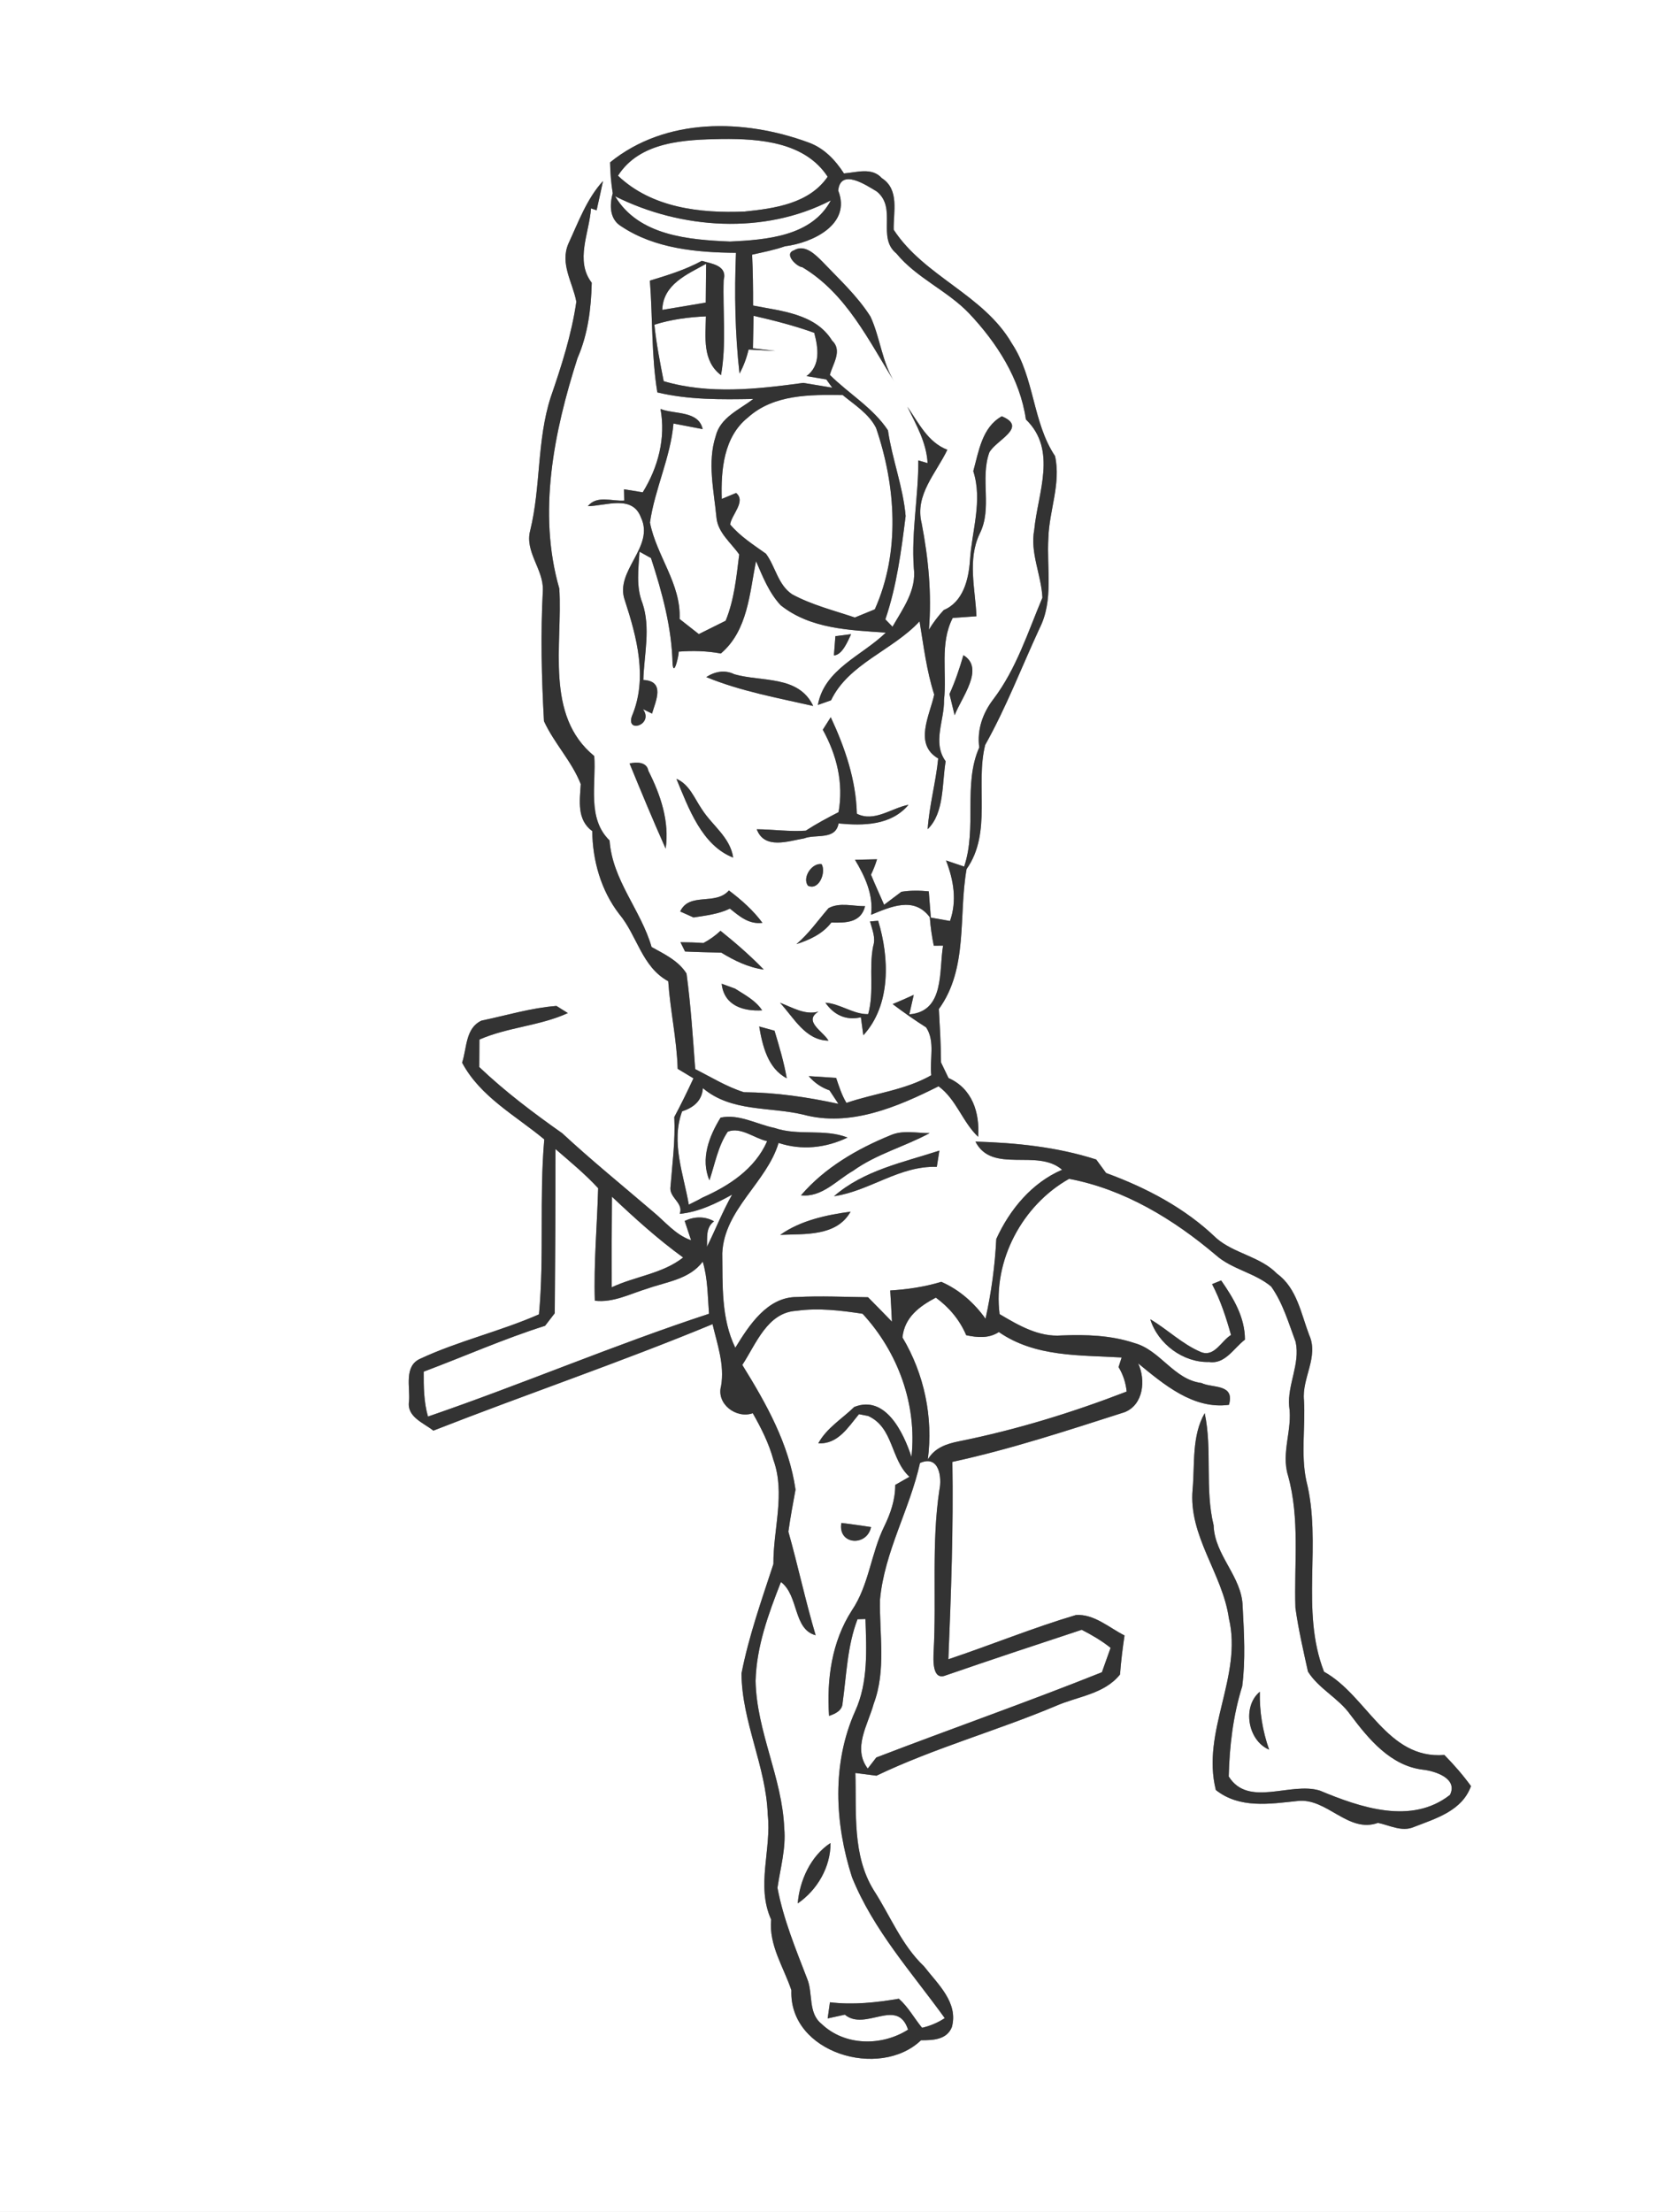 <?xml version="1.0" encoding="UTF-8" ?>
<!DOCTYPE svg PUBLIC "-//W3C//DTD SVG 1.1//EN" "http://www.w3.org/Graphics/SVG/1.1/DTD/svg11.dtd">
<svg width="227pt" height="300pt" viewBox="0 0 227 300" version="1.1" xmlns="http://www.w3.org/2000/svg">
<rect x="0" y="0" width="227" height="300" fill="#808080" stroke="none"/>
<g id="#ffffffff">
<path fill="#FFFFFF" opacity="1.00" d=" M 0.00 0.00 L 227.00 0.00 L 227.00 300.00 L 0.00 300.00 L 0.00 0.00 M 82.78 22.02 C 82.80 23.43 82.92 24.83 83.14 26.22 C 82.69 27.82 82.70 29.76 84.32 30.71 C 88.83 33.72 94.56 34.25 99.86 34.29 C 99.64 39.76 99.73 45.23 100.34 50.67 C 100.90 49.64 101.30 48.56 101.57 47.41 C 102.48 47.46 104.29 47.54 105.20 47.59 C 104.44 47.50 102.92 47.33 102.16 47.24 C 102.19 45.77 102.22 44.30 102.25 42.83 C 105.03 43.47 107.80 44.17 110.48 45.14 C 111.02 47.17 111.38 49.57 109.43 51.01 C 110.10 51.12 111.45 51.35 112.12 51.46 L 112.92 52.58 C 111.94 52.42 109.98 52.09 109.00 51.93 C 102.72 52.78 96.25 53.52 90.05 51.70 C 89.56 49.16 89.05 46.62 88.79 44.04 C 91.06 43.32 93.42 43.01 95.78 42.91 C 95.73 45.73 95.28 48.96 97.83 50.88 C 98.59 46.62 98.05 42.27 98.19 37.98 C 98.73 35.99 96.52 35.76 95.22 35.38 C 93.00 36.59 90.58 37.33 88.18 38.06 C 88.57 43.12 88.37 48.20 89.19 53.22 C 93.45 54.24 97.85 54.19 102.21 54.11 C 100.32 55.57 97.73 56.61 97.11 59.15 C 95.95 62.72 96.87 66.54 97.21 70.17 C 97.39 72.24 99.18 73.60 100.30 75.20 C 99.92 78.24 99.63 81.33 98.46 84.19 C 97.24 84.79 96.03 85.39 94.82 86.00 C 93.95 85.32 93.08 84.63 92.21 83.95 C 92.43 79.17 89.06 75.37 88.19 70.87 C 88.84 66.32 90.98 62.07 91.38 57.44 C 92.37 57.63 94.35 58.01 95.34 58.20 C 94.78 55.67 91.54 56.22 89.62 55.47 C 90.35 59.41 89.30 63.39 87.21 66.77 C 86.58 66.66 85.31 66.46 84.67 66.36 L 84.70 67.89 C 83.07 68.02 80.99 67.12 79.76 68.65 C 82.18 68.62 85.80 67.06 86.96 70.17 C 88.89 74.20 83.34 77.41 84.78 81.42 C 86.42 86.46 87.91 92.02 85.73 97.15 C 84.94 99.52 88.75 98.27 87.24 96.18 L 88.47 96.78 C 88.97 95.07 90.30 92.37 87.29 92.22 C 87.39 88.77 88.31 85.17 87.17 81.80 C 86.28 79.57 86.63 77.15 86.77 74.82 C 87.16 75.04 87.94 75.47 88.33 75.69 C 89.85 80.37 91.15 85.11 91.26 90.06 C 91.45 92.00 92.22 88.36 92.07 88.38 C 93.99 88.23 95.92 88.28 97.81 88.63 C 101.47 85.52 101.70 80.47 102.58 76.10 C 103.48 78.19 104.35 80.41 105.93 82.09 C 109.96 85.31 115.28 85.46 120.19 85.80 C 116.97 88.94 111.87 90.72 110.97 95.61 C 111.42 95.45 112.31 95.14 112.76 94.98 C 115.12 90.02 121.13 88.21 124.77 84.27 C 125.32 87.60 125.72 90.97 126.76 94.20 C 126.16 97.01 123.95 100.92 127.30 102.87 C 126.98 106.09 126.09 109.23 125.87 112.46 C 128.15 110.25 127.80 106.29 128.31 103.25 C 126.47 100.71 128.14 97.75 128.09 94.95 C 128.50 91.24 127.48 87.27 129.27 83.81 C 130.34 83.74 131.41 83.66 132.49 83.58 C 132.33 79.84 131.24 75.91 132.94 72.36 C 134.67 68.91 132.96 64.97 134.23 61.38 C 135.11 59.69 139.54 57.97 135.93 56.46 C 133.24 57.95 132.80 61.23 132.06 63.90 C 133.35 67.93 131.86 71.96 131.61 76.00 C 131.43 78.58 130.69 81.64 128.05 82.74 C 127.29 83.56 126.62 84.44 126.04 85.40 C 126.44 80.54 125.97 75.72 125.05 70.95 C 124.09 67.13 127.03 64.17 128.54 61.00 C 125.88 59.99 124.64 57.33 123.11 55.15 C 124.31 57.60 125.71 60.01 125.86 62.81 C 125.54 62.72 124.92 62.53 124.60 62.44 C 124.63 67.29 123.64 72.14 123.99 77.03 C 124.38 80.04 122.51 82.54 121.10 85.00 L 120.13 84.00 C 121.67 79.48 122.29 74.71 122.88 69.99 C 122.54 66.04 121.05 62.28 120.48 58.36 C 118.45 55.30 115.17 53.40 112.60 50.85 C 112.99 49.35 114.35 47.55 112.90 46.19 C 110.64 42.53 105.98 42.19 102.18 41.44 C 102.19 39.14 102.16 36.84 102.05 34.54 C 103.55 34.20 105.07 33.91 106.52 33.40 C 110.19 32.95 115.57 30.45 113.73 25.84 C 114.06 22.78 117.49 25.09 118.95 25.96 C 121.78 28.23 118.94 32.19 121.62 34.37 C 124.36 37.71 128.51 39.39 131.48 42.49 C 135.25 46.48 138.40 51.36 139.20 56.89 C 143.50 61.04 140.81 66.85 140.33 71.86 C 139.74 74.98 141.29 77.96 141.44 81.06 C 139.46 85.75 137.91 90.70 134.80 94.81 C 133.35 96.69 132.54 98.97 132.87 101.37 C 130.65 106.37 132.59 112.28 130.82 117.53 C 130.21 117.33 128.97 116.91 128.36 116.70 C 129.39 119.36 129.87 122.15 128.90 124.91 C 128.25 124.79 126.95 124.57 126.30 124.45 C 126.20 123.26 126.11 122.07 126.02 120.89 C 124.78 120.77 123.53 120.75 122.30 120.95 C 121.71 121.39 120.54 122.27 119.96 122.71 C 119.37 121.35 118.74 120.00 118.18 118.63 C 118.51 117.95 118.78 117.26 119.00 116.54 C 118.25 116.56 116.76 116.59 116.01 116.61 C 117.37 118.88 118.53 121.35 118.19 124.07 C 120.85 122.98 124.02 121.53 126.16 124.40 C 126.25 125.69 126.44 126.99 126.70 128.26 L 127.96 128.25 C 127.38 131.69 128.21 137.19 123.38 137.57 L 123.98 134.93 C 123.03 135.37 122.08 135.78 121.12 136.18 C 122.59 137.29 124.10 138.35 125.66 139.34 C 126.92 141.23 126.11 143.70 126.36 145.83 C 122.80 147.86 118.68 148.27 114.85 149.58 C 114.21 148.53 113.84 147.34 113.45 146.19 C 112.21 146.11 110.97 146.03 109.73 145.95 C 110.51 146.86 111.45 147.50 112.55 147.88 C 112.86 148.34 113.46 149.25 113.76 149.71 C 109.54 148.79 105.26 148.17 100.93 148.13 C 98.60 147.40 96.50 146.09 94.33 145.00 C 94.01 140.67 93.73 136.33 93.15 132.04 C 92.06 130.30 90.14 129.40 88.41 128.44 C 86.97 123.43 83.08 119.37 82.71 113.99 C 79.62 110.99 80.91 106.37 80.63 102.54 C 73.88 97.04 76.36 87.40 75.89 79.83 C 72.92 69.53 75.16 58.56 78.36 48.57 C 79.77 45.35 80.21 41.84 80.29 38.35 C 77.99 35.36 79.96 31.60 80.19 28.26 L 80.95 28.52 C 81.25 27.20 81.54 25.87 81.82 24.55 C 79.61 26.97 78.49 30.10 77.13 33.03 C 75.94 35.78 77.71 38.30 78.20 40.92 C 77.56 45.36 76.18 49.65 74.72 53.88 C 72.83 59.74 73.40 66.01 71.94 71.95 C 71.17 74.82 73.75 77.22 73.66 80.03 C 73.34 85.95 73.48 91.89 73.81 97.81 C 75.19 100.82 77.59 103.25 78.80 106.35 C 78.66 108.62 78.25 111.18 80.36 112.72 C 80.40 116.71 81.55 120.77 84.01 123.96 C 86.46 126.88 87.08 131.14 90.67 133.08 C 90.94 137.06 91.83 140.97 91.95 144.96 C 92.48 145.29 93.55 145.93 94.09 146.25 C 93.27 148.02 92.41 149.78 91.49 151.50 C 91.65 154.73 91.21 157.94 90.96 161.15 C 90.93 162.51 92.77 163.19 92.23 164.63 C 94.79 164.38 97.12 163.25 99.34 162.02 C 98.04 164.30 97.09 166.75 95.92 169.10 C 95.99 167.89 95.71 166.53 96.88 165.64 C 95.63 164.93 94.19 164.98 92.90 165.59 L 93.77 168.21 C 91.65 167.49 90.22 165.65 88.54 164.28 C 84.44 160.77 80.25 157.37 76.29 153.70 C 72.36 150.93 68.52 148.04 65.03 144.72 C 65.04 143.48 65.05 142.23 65.05 140.99 C 68.90 139.30 73.23 139.15 77.05 137.40 C 76.67 137.16 75.89 136.67 75.50 136.43 C 72.07 136.69 68.71 137.72 65.34 138.42 C 63.13 139.43 63.36 142.17 62.70 144.12 C 65.15 148.74 69.95 151.29 73.85 154.53 C 73.16 162.42 73.86 170.37 73.13 178.26 C 67.87 180.57 62.21 181.86 57.02 184.28 C 54.78 185.27 55.66 188.13 55.50 190.04 C 55.15 192.16 57.45 192.96 58.80 194.03 C 71.38 189.10 84.19 184.76 96.68 179.59 C 97.33 182.34 98.33 185.10 97.84 187.98 C 97.17 190.39 99.87 192.46 102.14 191.67 C 103.28 193.68 104.33 195.75 104.94 198.00 C 106.59 202.57 104.90 207.41 104.94 212.12 C 103.34 217.01 101.60 221.90 100.61 226.96 C 100.65 233.51 103.95 239.57 104.17 246.10 C 104.70 250.89 102.56 255.74 104.63 260.34 C 104.31 263.85 106.32 266.76 107.38 269.93 C 107.03 278.43 119.36 282.08 124.97 276.71 C 126.55 276.71 128.44 276.67 129.15 274.94 C 130.07 271.58 127.22 269.08 125.37 266.68 C 122.33 263.80 120.80 259.84 118.57 256.39 C 115.61 251.63 116.22 245.80 116.06 240.46 C 116.78 240.55 118.21 240.74 118.92 240.83 C 126.79 237.07 135.23 234.75 143.26 231.37 C 146.21 230.07 149.84 229.78 151.97 227.10 C 152.10 225.32 152.32 223.57 152.58 221.81 C 150.49 220.76 148.44 218.86 145.98 219.04 C 140.13 220.78 134.47 223.10 128.68 225.04 C 129.05 216.12 129.37 207.20 129.22 198.27 C 137.15 196.55 144.87 194.00 152.59 191.53 C 155.16 190.52 155.48 187.15 154.43 184.91 C 157.91 187.76 161.91 191.18 166.75 190.53 C 167.58 187.63 164.50 188.30 163.02 187.57 C 159.26 187.11 157.44 183.10 153.91 182.15 C 150.74 181.09 147.37 180.99 144.06 181.12 C 140.95 181.37 138.20 179.75 135.63 178.23 C 134.70 170.95 138.72 163.44 145.06 159.88 C 152.55 161.29 159.23 165.36 164.98 170.23 C 167.17 172.17 170.26 172.62 172.48 174.49 C 174.07 176.73 174.85 179.45 175.80 182.00 C 176.44 184.98 174.67 187.77 174.92 190.73 C 175.40 193.87 173.80 196.98 174.76 200.11 C 176.40 205.98 175.57 212.08 175.77 218.07 C 176.17 220.98 176.84 223.84 177.47 226.71 C 178.93 229.05 181.64 230.31 183.23 232.57 C 185.70 235.86 188.67 239.47 193.04 240.01 C 194.71 240.19 197.85 241.19 196.74 243.43 C 191.51 247.54 184.55 245.13 179.08 242.85 C 175.08 241.62 169.39 245.19 166.72 240.94 C 166.82 236.81 167.31 232.66 168.55 228.70 C 169.01 225.13 168.80 221.49 168.61 217.90 C 168.53 213.81 164.79 210.96 164.67 206.87 C 163.45 201.87 164.52 196.67 163.46 191.66 C 161.68 194.75 162.13 198.55 161.82 201.98 C 161.23 208.31 165.88 213.42 166.74 219.48 C 168.62 227.39 162.97 234.81 164.97 242.77 C 168.18 245.32 172.28 244.66 176.05 244.26 C 180.05 243.79 182.89 248.69 186.97 247.23 C 188.55 247.55 190.21 248.49 191.83 247.79 C 194.85 246.62 198.38 245.60 199.59 242.24 C 198.50 240.74 197.28 239.34 195.98 238.02 C 188.18 238.64 185.50 229.96 179.65 226.73 C 176.40 218.40 179.42 209.30 177.24 200.80 C 176.49 197.21 177.14 193.55 176.93 189.92 C 176.62 186.90 178.98 184.01 177.63 181.05 C 176.53 178.15 175.96 174.70 173.29 172.76 C 170.99 170.39 167.47 170.04 165.03 167.92 C 160.83 163.86 155.53 161.08 150.08 159.09 C 149.74 158.63 149.08 157.72 148.74 157.26 C 143.45 155.56 137.88 154.99 132.35 154.83 C 134.62 159.26 140.74 155.71 144.11 158.65 C 140.00 160.41 136.99 164.06 135.18 168.04 C 135.00 171.68 134.51 175.29 133.72 178.85 C 132.17 176.69 130.17 174.92 127.72 173.85 C 125.46 174.53 123.13 174.88 120.79 175.02 C 120.88 176.43 120.95 177.83 121.02 179.25 C 119.94 178.14 118.87 177.04 117.78 175.94 C 114.58 175.90 111.37 175.74 108.16 175.91 C 104.13 175.87 101.63 179.75 99.77 182.79 C 97.83 178.80 98.06 174.28 98.00 169.97 C 98.27 163.99 104.03 160.39 105.64 155.01 C 108.78 156.05 112.04 155.70 115.00 154.28 C 111.83 153.04 108.31 154.09 105.10 152.98 C 102.69 152.49 100.26 151.04 97.77 151.58 C 96.22 154.09 95.02 157.18 96.26 160.08 C 97.01 157.86 97.41 155.47 98.74 153.49 C 100.51 152.78 102.36 154.40 104.09 154.77 C 102.44 158.54 98.92 160.83 95.30 162.43 L 94.70 162.76 C 94.39 162.91 93.77 163.23 93.46 163.38 C 92.74 159.20 91.01 154.93 92.55 150.73 C 94.06 150.23 95.25 149.33 95.37 147.58 C 99.23 150.84 104.39 150.08 108.99 151.17 C 115.32 152.89 121.76 150.13 127.35 147.33 C 129.78 149.12 130.58 152.16 132.72 154.18 C 132.95 150.88 131.91 147.63 128.70 146.21 C 128.45 145.68 127.94 144.62 127.68 144.09 C 127.67 141.67 127.52 139.26 127.39 136.85 C 131.40 131.33 130.03 124.20 131.15 117.87 C 134.63 112.94 132.32 106.49 133.67 101.04 C 136.52 95.96 138.60 90.52 141.04 85.24 C 143.00 81.40 141.99 77.04 142.25 72.93 C 142.36 69.23 143.98 65.56 143.15 61.85 C 140.09 57.27 140.38 51.23 137.30 46.59 C 133.46 39.94 125.44 37.54 121.26 31.16 C 121.20 28.78 122.08 25.72 119.65 24.16 C 118.30 22.65 116.23 23.39 114.51 23.52 C 113.33 21.69 111.79 20.07 109.69 19.32 C 100.96 16.11 90.34 15.89 82.78 22.02 M 108.86 36.24 C 114.85 39.81 117.87 46.21 121.42 51.88 C 119.66 49.16 119.45 45.83 118.11 42.94 C 116.33 40.13 113.85 37.86 111.57 35.47 C 110.62 34.52 109.20 33.07 107.73 33.95 C 106.28 34.45 108.14 36.20 108.86 36.24 M 113.35 86.28 C 113.30 86.94 113.20 88.24 113.15 88.89 C 114.28 88.85 115.05 86.93 115.48 86.01 C 114.94 86.08 113.88 86.21 113.35 86.28 M 130.72 88.86 C 130.20 90.65 129.60 92.43 128.83 94.13 C 129.01 94.85 129.36 96.29 129.53 97.01 C 130.42 94.64 133.68 90.65 130.72 88.86 M 95.83 91.83 C 100.47 93.74 105.46 94.64 110.34 95.75 C 108.36 91.56 103.37 92.51 99.65 91.45 C 98.35 90.81 97.00 91.07 95.83 91.83 M 111.64 98.97 C 113.54 102.41 114.48 106.21 113.78 110.15 C 112.26 110.93 110.76 111.73 109.33 112.66 C 107.11 112.82 104.90 112.48 102.68 112.47 C 103.72 115.26 106.96 114.07 109.10 113.71 C 110.69 113.09 113.36 113.99 113.78 111.68 C 117.14 112.00 120.90 111.97 123.27 109.15 C 120.95 109.59 118.63 111.56 116.26 110.36 C 116.15 105.78 114.64 101.38 112.72 97.27 C 112.45 97.70 111.91 98.55 111.64 98.97 M 85.42 103.54 C 87.01 107.41 88.61 111.28 90.32 115.10 C 90.85 111.38 89.63 107.81 87.97 104.53 C 87.75 103.30 86.37 103.35 85.42 103.54 M 91.78 105.63 C 93.41 109.56 95.23 114.67 99.48 116.31 C 99.08 113.56 96.65 111.97 95.25 109.78 C 94.22 108.29 93.57 106.40 91.78 105.63 M 109.62 120.12 C 111.13 120.85 112.12 118.29 111.48 117.20 C 110.19 116.99 108.81 118.99 109.62 120.12 M 92.29 123.62 C 92.75 123.82 93.65 124.23 94.10 124.43 C 95.78 124.17 97.49 123.98 99.04 123.23 C 100.33 124.28 101.63 125.40 103.45 125.16 C 102.19 123.45 100.59 122.04 98.90 120.77 C 97.06 122.87 93.55 120.94 92.29 123.62 M 112.43 123.16 C 110.99 124.81 109.75 126.63 108.06 128.05 C 109.87 127.46 111.61 126.67 112.80 125.12 C 114.75 125.17 116.81 125.17 117.38 122.90 C 115.74 122.92 113.96 122.35 112.43 123.16 M 118.05 124.97 C 118.33 126.05 118.85 127.17 118.48 128.31 C 117.86 131.36 118.64 134.51 117.80 137.54 C 115.79 137.59 114.03 136.13 111.99 135.99 C 113.15 137.65 114.78 138.44 116.81 137.97 C 116.90 138.58 117.06 139.80 117.14 140.41 C 120.90 136.32 120.69 129.90 119.15 124.88 L 118.05 124.97 M 95.44 127.90 C 94.40 127.82 93.37 127.80 92.33 127.79 C 92.49 128.11 92.79 128.74 92.95 129.05 C 94.58 129.13 96.22 129.16 97.86 129.20 C 99.64 130.28 101.53 131.21 103.63 131.50 C 101.80 129.61 99.81 127.88 97.76 126.24 C 97.06 126.90 96.29 127.45 95.44 127.90 M 97.92 133.42 C 98.24 136.39 100.85 137.18 103.41 137.03 C 102.52 135.67 101.05 134.93 99.73 134.08 C 99.28 133.92 98.37 133.58 97.92 133.42 M 105.83 136.00 C 107.72 138.02 109.26 141.10 112.41 141.14 C 111.72 139.90 108.93 138.51 111.05 137.20 C 109.18 137.71 107.51 136.62 105.83 136.00 M 103.01 139.22 C 103.46 141.84 104.18 144.91 106.75 146.24 C 106.37 144.05 105.73 141.92 105.09 139.79 C 104.57 139.65 103.53 139.36 103.01 139.22 M 120.85 153.96 C 116.31 155.81 111.90 158.36 108.68 162.12 C 111.53 162.42 113.48 160.09 115.75 158.79 C 118.92 156.51 122.74 155.52 126.14 153.68 C 124.38 153.69 122.52 153.23 120.85 153.96 M 113.16 162.24 C 118.02 161.53 122.05 158.07 127.11 158.26 C 127.20 157.71 127.37 156.61 127.46 156.05 C 122.53 157.66 117.22 158.71 113.16 162.24 M 105.86 167.48 C 109.18 167.33 113.51 167.73 115.41 164.33 C 112.09 164.79 108.65 165.51 105.86 167.48 M 164.46 174.16 C 165.60 176.34 166.37 178.69 167.03 181.06 C 165.71 181.84 164.78 184.12 162.94 183.37 C 160.40 182.30 158.43 180.31 156.08 178.93 C 157.10 182.26 160.55 184.83 164.05 184.72 C 166.23 185.06 167.41 182.83 168.92 181.69 C 168.92 178.65 167.36 176.06 165.69 173.66 C 165.38 173.79 164.76 174.03 164.46 174.16 M 172.20 237.30 C 171.31 234.77 170.88 232.12 170.94 229.44 C 168.53 231.43 169.27 236.05 172.20 237.30 Z" />
<path fill="#FFFFFF" opacity="1.00" d=" M 83.85 23.83 C 86.84 19.15 92.97 18.94 97.95 18.85 C 103.05 18.80 109.22 19.25 112.30 23.97 C 109.79 27.62 105.11 28.27 101.04 28.69 C 95.02 28.95 88.42 28.19 83.85 23.83 Z" />
<path fill="#FFFFFF" opacity="1.00" d=" M 83.46 26.62 C 92.41 31.11 103.71 31.86 112.73 27.18 C 110.14 32.07 103.96 32.52 99.06 32.76 C 93.46 32.52 86.66 31.98 83.46 26.62 Z" />
<path fill="#FFFFFF" opacity="1.00" d=" M 89.86 42.03 C 89.96 38.56 93.22 37.22 95.81 35.78 C 95.80 37.53 95.78 39.28 95.76 41.04 C 93.79 41.37 91.83 41.70 89.86 42.03 Z" />
<path fill="#FFFFFF" opacity="1.00" d=" M 101.50 56.61 C 104.99 53.47 109.93 53.52 114.34 53.58 C 115.96 54.92 117.89 56.10 118.87 58.04 C 121.56 65.94 122.17 74.87 118.70 82.64 C 117.80 83.01 116.89 83.39 115.99 83.75 C 113.13 82.79 110.16 82.05 107.49 80.61 C 105.55 79.32 105.23 76.86 103.93 75.10 C 102.22 73.88 100.43 72.75 99.07 71.13 C 99.25 69.80 101.26 68.01 99.88 66.86 C 99.40 67.06 98.42 67.47 97.93 67.67 C 97.81 63.76 98.18 59.24 101.50 56.61 Z" />
<path fill="#FFFFFF" opacity="1.00" d=" M 75.37 155.84 C 77.35 157.55 79.38 159.22 81.16 161.15 C 81.02 166.23 80.55 171.31 80.71 176.41 C 83.22 176.71 85.50 175.47 87.83 174.77 C 90.46 173.84 93.55 173.51 95.35 171.11 C 96.04 173.40 96.02 175.81 96.20 178.18 C 83.34 182.40 70.87 187.73 58.07 192.12 C 57.50 190.14 57.48 188.08 57.49 186.03 C 62.99 183.97 68.36 181.58 73.96 179.81 C 74.29 179.39 74.94 178.54 75.27 178.11 C 75.33 170.69 75.38 163.26 75.37 155.84 Z" />
<path fill="#FFFFFF" opacity="1.00" d=" M 83.03 162.30 C 86.11 165.21 89.26 168.06 92.69 170.55 C 89.90 172.75 86.17 173.10 83.00 174.59 C 82.99 170.49 82.99 166.40 83.03 162.30 Z" />
<path fill="#FFFFFF" opacity="1.00" d=" M 122.45 181.39 C 122.73 178.65 124.75 177.17 126.98 175.99 C 128.79 177.32 130.22 179.02 131.10 181.09 C 132.60 181.41 134.17 181.55 135.53 180.66 C 140.47 184.08 146.49 183.77 152.19 184.11 C 152.08 184.44 151.87 185.09 151.77 185.41 C 152.39 186.43 152.75 187.54 152.87 188.73 C 145.49 191.58 137.88 193.92 130.11 195.48 C 128.45 195.81 126.79 196.37 125.89 197.95 C 126.64 192.22 125.41 186.35 122.45 181.39 Z" />
<path fill="#FFFFFF" opacity="1.00" d=" M 100.72 185.12 C 102.59 182.28 104.11 178.00 108.06 177.78 C 111.05 177.36 114.08 177.73 117.04 178.18 C 121.84 183.38 124.45 190.49 123.67 197.60 C 122.61 194.33 120.15 189.13 115.91 190.82 C 114.25 192.43 112.16 193.68 111.03 195.75 C 113.69 195.90 115.07 193.58 116.55 191.80 C 116.86 191.86 117.48 191.98 117.79 192.04 C 121.27 193.62 120.80 197.91 123.40 200.29 C 122.92 200.57 121.95 201.11 121.47 201.39 C 121.48 203.36 120.85 205.23 119.99 206.99 C 118.17 210.67 117.92 214.96 115.58 218.42 C 112.84 222.68 112.16 227.75 112.49 232.72 C 113.34 232.43 114.30 232.00 114.33 230.95 C 114.86 227.14 114.96 223.24 116.35 219.61 L 117.43 219.58 C 117.56 223.77 117.82 228.14 116.04 232.06 C 112.85 239.17 113.26 247.30 115.60 254.59 C 118.49 261.76 123.72 267.52 128.19 273.71 C 127.23 274.34 126.20 274.77 125.11 275.02 C 124.04 273.72 123.23 272.19 121.96 271.08 C 118.87 271.60 115.74 271.94 112.61 271.56 C 112.53 272.10 112.38 273.20 112.30 273.75 C 113.08 273.58 113.85 273.41 114.63 273.24 C 117.43 275.56 121.75 270.83 123.21 275.27 C 119.63 277.55 114.60 277.50 111.46 274.48 C 109.61 273.00 110.34 270.34 109.52 268.37 C 107.97 264.34 106.29 260.29 105.49 256.04 C 105.88 253.36 106.66 250.70 106.41 247.96 C 106.14 241.11 102.66 234.85 102.52 227.98 C 102.64 223.31 104.27 218.87 105.96 214.56 C 108.40 216.39 107.60 220.97 110.67 221.78 C 109.29 217.13 108.28 212.38 106.97 207.73 C 107.24 205.82 107.59 203.92 107.94 202.03 C 107.05 195.83 103.97 190.36 100.72 185.12 M 114.16 206.55 C 113.65 209.53 117.62 209.80 118.19 207.11 C 116.85 206.90 115.51 206.72 114.16 206.55 M 108.24 258.15 C 110.89 256.34 112.71 253.21 112.69 249.96 C 110.01 251.69 108.49 255.05 108.24 258.15 Z" />
<path fill="#FFFFFF" opacity="1.00" d=" M 124.83 198.42 C 127.44 197.27 127.82 200.38 127.46 202.08 C 126.37 209.33 127.08 216.69 126.68 224.00 C 126.63 225.11 126.47 227.99 128.34 227.22 C 134.46 225.11 140.61 223.07 146.77 221.04 C 148.14 221.74 149.48 222.52 150.69 223.49 C 150.39 224.32 149.80 225.97 149.51 226.80 C 139.38 230.85 129.08 234.45 118.90 238.36 L 117.74 239.86 C 115.65 237.10 117.77 233.93 118.55 231.07 C 120.25 226.55 119.31 221.68 119.40 216.98 C 119.99 210.48 123.43 204.74 124.83 198.42 Z" />
</g>
<g id="#474846ff">
<path fill="#333333" opacity="1.00" d=" M 82.78 22.02 C 90.34 15.89 100.96 16.11 109.69 19.32 C 111.79 20.07 113.33 21.69 114.51 23.52 C 116.23 23.39 118.30 22.65 119.65 24.16 C 122.08 25.72 121.20 28.78 121.26 31.16 C 125.44 37.54 133.46 39.94 137.30 46.59 C 140.38 51.23 140.09 57.27 143.15 61.85 C 143.98 65.56 142.36 69.23 142.25 72.93 C 141.99 77.04 143.00 81.40 141.04 85.24 C 138.60 90.52 136.52 95.96 133.67 101.04 C 132.32 106.49 134.63 112.94 131.15 117.87 C 130.03 124.20 131.40 131.33 127.39 136.85 C 127.52 139.26 127.67 141.67 127.68 144.09 C 127.94 144.62 128.45 145.68 128.70 146.21 C 131.91 147.63 132.95 150.88 132.72 154.18 C 130.58 152.16 129.78 149.12 127.35 147.33 C 121.76 150.13 115.32 152.89 108.99 151.17 C 104.39 150.08 99.23 150.84 95.37 147.58 C 95.25 149.33 94.06 150.23 92.55 150.73 C 91.01 154.93 92.74 159.20 93.46 163.38 C 93.77 163.23 94.39 162.91 94.70 162.76 L 95.30 162.43 C 98.92 160.83 102.44 158.54 104.09 154.77 C 102.36 154.40 100.51 152.78 98.74 153.49 C 97.41 155.47 97.01 157.86 96.26 160.08 C 95.02 157.18 96.22 154.09 97.77 151.58 C 100.26 151.04 102.69 152.49 105.10 152.98 C 108.31 154.09 111.83 153.04 115.00 154.28 C 112.04 155.70 108.78 156.05 105.64 155.01 C 104.03 160.39 98.27 163.99 98.00 169.97 C 98.06 174.28 97.83 178.80 99.77 182.79 C 101.63 179.75 104.13 175.87 108.16 175.91 C 111.37 175.74 114.58 175.90 117.78 175.94 C 118.87 177.04 119.94 178.14 121.02 179.25 C 120.95 177.83 120.88 176.43 120.79 175.02 C 123.13 174.88 125.46 174.53 127.72 173.85 C 130.17 174.92 132.17 176.69 133.72 178.85 C 134.51 175.29 135.00 171.68 135.18 168.04 C 136.99 164.06 140.00 160.41 144.11 158.65 C 140.74 155.71 134.62 159.26 132.35 154.83 C 137.88 154.99 143.45 155.56 148.74 157.26 C 149.08 157.72 149.74 158.63 150.08 159.09 C 155.53 161.08 160.83 163.86 165.03 167.92 C 167.47 170.04 170.99 170.39 173.29 172.76 C 175.96 174.70 176.53 178.15 177.63 181.05 C 178.98 184.01 176.62 186.90 176.93 189.92 C 177.14 193.55 176.49 197.21 177.24 200.80 C 179.42 209.30 176.40 218.40 179.65 226.73 C 185.50 229.96 188.18 238.64 195.98 238.02 C 197.28 239.34 198.50 240.74 199.59 242.24 C 198.38 245.60 194.85 246.62 191.83 247.79 C 190.21 248.49 188.55 247.55 186.97 247.23 C 182.89 248.69 180.05 243.79 176.05 244.26 C 172.28 244.66 168.18 245.32 164.97 242.77 C 162.97 234.81 168.62 227.39 166.74 219.48 C 165.88 213.42 161.23 208.31 161.82 201.98 C 162.13 198.55 161.68 194.75 163.46 191.66 C 164.52 196.67 163.45 201.87 164.67 206.87 C 164.79 210.96 168.53 213.81 168.61 217.90 C 168.80 221.49 169.01 225.13 168.55 228.70 C 167.31 232.66 166.82 236.81 166.72 240.94 C 169.39 245.19 175.08 241.62 179.08 242.85 C 184.55 245.13 191.51 247.54 196.74 243.43 C 197.85 241.19 194.71 240.19 193.04 240.01 C 188.67 239.47 185.70 235.86 183.23 232.57 C 181.64 230.31 178.93 229.05 177.47 226.71 C 176.84 223.84 176.17 220.98 175.77 218.07 C 175.57 212.08 176.40 205.98 174.76 200.11 C 173.80 196.98 175.40 193.87 174.92 190.73 C 174.67 187.77 176.44 184.98 175.80 182.00 C 174.85 179.45 174.07 176.73 172.48 174.49 C 170.26 172.62 167.17 172.17 164.98 170.23 C 159.23 165.36 152.55 161.29 145.06 159.88 C 138.72 163.44 134.70 170.95 135.63 178.23 C 138.20 179.75 140.95 181.37 144.06 181.12 C 147.37 180.99 150.74 181.09 153.91 182.15 C 157.44 183.10 159.26 187.11 163.02 187.57 C 164.50 188.30 167.58 187.63 166.75 190.53 C 161.91 191.18 157.91 187.76 154.43 184.91 C 155.48 187.15 155.16 190.52 152.59 191.53 C 144.87 194.00 137.15 196.55 129.22 198.27 C 129.37 207.20 129.05 216.12 128.68 225.04 C 134.47 223.10 140.13 220.78 145.98 219.04 C 148.44 218.86 150.49 220.76 152.58 221.81 C 152.32 223.57 152.10 225.32 151.97 227.10 C 149.84 229.78 146.21 230.07 143.26 231.37 C 135.23 234.75 126.79 237.07 118.92 240.83 C 118.21 240.74 116.78 240.55 116.06 240.46 C 116.22 245.80 115.61 251.63 118.57 256.39 C 120.80 259.84 122.33 263.80 125.37 266.68 C 127.22 269.08 130.07 271.58 129.15 274.94 C 128.44 276.67 126.55 276.71 124.97 276.71 C 119.36 282.08 107.03 278.43 107.38 269.93 C 106.32 266.76 104.31 263.85 104.63 260.34 C 102.56 255.74 104.70 250.89 104.17 246.10 C 103.95 239.57 100.65 233.51 100.61 226.96 C 101.60 221.90 103.34 217.01 104.94 212.12 C 104.90 207.41 106.59 202.57 104.94 198.00 C 104.33 195.75 103.28 193.68 102.14 191.67 C 99.87 192.46 97.17 190.39 97.84 187.98 C 98.33 185.10 97.33 182.34 96.68 179.59 C 84.19 184.76 71.38 189.10 58.80 194.03 C 57.45 192.96 55.15 192.16 55.50 190.04 C 55.66 188.13 54.78 185.27 57.02 184.28 C 62.21 181.86 67.87 180.57 73.13 178.26 C 73.86 170.37 73.16 162.42 73.85 154.53 C 69.95 151.29 65.15 148.74 62.70 144.12 C 63.36 142.17 63.13 139.43 65.34 138.42 C 68.71 137.72 72.07 136.69 75.50 136.43 C 75.89 136.67 76.67 137.16 77.05 137.40 C 73.23 139.15 68.90 139.30 65.05 140.99 C 65.05 142.23 65.04 143.48 65.03 144.72 C 68.52 148.04 72.36 150.93 76.29 153.70 C 80.25 157.37 84.44 160.77 88.54 164.28 C 90.22 165.65 91.65 167.49 93.77 168.21 L 92.90 165.59 C 94.19 164.98 95.63 164.93 96.88 165.64 C 95.71 166.53 95.99 167.89 95.92 169.10 C 97.09 166.75 98.04 164.30 99.34 162.02 C 97.12 163.25 94.79 164.38 92.23 164.63 C 92.77 163.19 90.93 162.51 90.96 161.15 C 91.21 157.94 91.65 154.73 91.49 151.50 C 92.41 149.78 93.27 148.02 94.09 146.25 C 93.55 145.93 92.48 145.29 91.95 144.96 C 91.83 140.97 90.94 137.06 90.67 133.08 C 87.08 131.14 86.46 126.88 84.01 123.96 C 81.55 120.77 80.40 116.71 80.36 112.72 C 78.25 111.18 78.66 108.62 78.80 106.35 C 77.59 103.25 75.19 100.82 73.81 97.81 C 73.48 91.89 73.34 85.95 73.66 80.03 C 73.75 77.22 71.17 74.82 71.94 71.95 C 73.40 66.01 72.83 59.74 74.72 53.88 C 76.18 49.65 77.56 45.36 78.20 40.92 C 77.71 38.30 75.94 35.78 77.13 33.03 C 78.49 30.10 79.61 26.97 81.82 24.55 C 81.54 25.87 81.25 27.20 80.95 28.52 L 80.19 28.26 C 79.96 31.60 77.99 35.36 80.29 38.35 C 80.21 41.84 79.77 45.35 78.36 48.57 C 75.16 58.56 72.92 69.53 75.89 79.83 C 76.36 87.40 73.88 97.04 80.63 102.54 C 80.91 106.37 79.62 110.99 82.71 113.99 C 83.08 119.37 86.97 123.43 88.41 128.44 C 90.14 129.40 92.06 130.30 93.15 132.04 C 93.73 136.33 94.01 140.67 94.33 145.00 C 96.50 146.09 98.60 147.40 100.93 148.13 C 105.26 148.17 109.54 148.79 113.76 149.71 C 113.46 149.25 112.86 148.34 112.55 147.88 C 111.45 147.50 110.51 146.86 109.73 145.95 C 110.97 146.03 112.21 146.11 113.45 146.19 C 113.84 147.34 114.21 148.53 114.85 149.58 C 118.68 148.27 122.80 147.86 126.36 145.83 C 126.11 143.70 126.92 141.23 125.66 139.34 C 124.10 138.35 122.59 137.29 121.12 136.18 C 122.08 135.78 123.03 135.37 123.98 134.93 L 123.38 137.57 C 128.21 137.19 127.38 131.69 127.96 128.25 L 126.70 128.26 C 126.44 126.99 126.25 125.69 126.16 124.40 C 124.02 121.53 120.85 122.98 118.19 124.07 C 118.53 121.35 117.37 118.88 116.01 116.61 C 116.76 116.59 118.25 116.56 119.00 116.54 C 118.78 117.26 118.51 117.95 118.18 118.63 C 118.74 120.00 119.37 121.35 119.96 122.71 C 120.54 122.27 121.71 121.39 122.30 120.95 C 123.53 120.75 124.78 120.77 126.02 120.89 C 126.11 122.07 126.20 123.26 126.30 124.45 C 126.95 124.57 128.25 124.79 128.90 124.91 C 129.87 122.15 129.39 119.36 128.36 116.70 C 128.97 116.91 130.21 117.33 130.82 117.53 C 132.59 112.28 130.65 106.37 132.87 101.37 C 132.54 98.97 133.35 96.69 134.80 94.81 C 137.91 90.70 139.46 85.75 141.44 81.06 C 141.29 77.96 139.74 74.98 140.33 71.86 C 140.81 66.85 143.50 61.04 139.20 56.89 C 138.40 51.36 135.25 46.48 131.48 42.49 C 128.51 39.39 124.36 37.71 121.62 34.37 C 118.94 32.19 121.78 28.23 118.95 25.96 C 117.49 25.09 114.06 22.78 113.73 25.84 C 115.57 30.45 110.19 32.95 106.52 33.40 C 105.07 33.91 103.55 34.20 102.05 34.54 C 102.16 36.84 102.19 39.14 102.18 41.44 C 105.98 42.19 110.64 42.53 112.90 46.19 C 114.35 47.55 112.99 49.35 112.60 50.85 C 115.17 53.40 118.45 55.30 120.48 58.36 C 121.05 62.28 122.54 66.04 122.88 69.99 C 122.29 74.71 121.67 79.48 120.13 84.00 L 121.10 85.00 C 122.51 82.54 124.38 80.04 123.99 77.03 C 123.64 72.14 124.63 67.29 124.60 62.44 C 124.92 62.53 125.54 62.72 125.86 62.81 C 125.71 60.01 124.31 57.60 123.11 55.15 C 124.64 57.33 125.88 59.99 128.54 61.00 C 127.03 64.17 124.09 67.13 125.05 70.95 C 125.97 75.72 126.44 80.54 126.04 85.40 C 126.62 84.44 127.29 83.56 128.05 82.74 C 130.69 81.64 131.43 78.58 131.61 76.00 C 131.86 71.96 133.35 67.93 132.06 63.90 C 132.80 61.23 133.24 57.95 135.93 56.46 C 139.54 57.97 135.11 59.69 134.23 61.38 C 132.96 64.97 134.67 68.91 132.94 72.36 C 131.24 75.91 132.33 79.84 132.49 83.58 C 131.41 83.66 130.34 83.74 129.27 83.81 C 127.48 87.27 128.50 91.24 128.09 94.95 C 128.14 97.75 126.47 100.71 128.31 103.25 C 127.80 106.29 128.15 110.25 125.87 112.46 C 126.09 109.23 126.98 106.09 127.30 102.87 C 123.95 100.92 126.16 97.01 126.76 94.20 C 125.72 90.97 125.32 87.60 124.77 84.27 C 121.13 88.21 115.12 90.02 112.76 94.98 C 112.31 95.14 111.42 95.45 110.97 95.61 C 111.87 90.72 116.97 88.94 120.19 85.80 C 115.28 85.46 109.96 85.31 105.93 82.09 C 104.35 80.41 103.48 78.19 102.58 76.10 C 101.70 80.47 101.47 85.52 97.81 88.63 C 95.92 88.28 93.99 88.23 92.07 88.38 C 92.22 88.36 91.45 92.00 91.26 90.06 C 91.15 85.11 89.85 80.37 88.33 75.69 C 87.94 75.47 87.16 75.04 86.77 74.82 C 86.63 77.15 86.28 79.57 87.17 81.80 C 88.31 85.17 87.39 88.77 87.29 92.22 C 90.30 92.37 88.97 95.07 88.47 96.78 L 87.24 96.18 C 88.75 98.27 84.94 99.52 85.73 97.15 C 87.91 92.02 86.42 86.46 84.78 81.42 C 83.34 77.41 88.89 74.20 86.96 70.17 C 85.80 67.06 82.18 68.62 79.76 68.65 C 80.99 67.12 83.07 68.02 84.70 67.89 L 84.67 66.36 C 85.31 66.46 86.58 66.66 87.21 66.77 C 89.30 63.39 90.35 59.41 89.62 55.47 C 91.54 56.22 94.78 55.67 95.34 58.20 C 94.35 58.01 92.37 57.63 91.38 57.44 C 90.98 62.07 88.84 66.32 88.19 70.87 C 89.06 75.37 92.43 79.17 92.21 83.95 C 93.08 84.63 93.95 85.32 94.82 86.00 C 96.03 85.39 97.24 84.79 98.46 84.19 C 99.63 81.33 99.92 78.24 100.30 75.20 C 99.18 73.60 97.39 72.24 97.21 70.17 C 96.87 66.54 95.95 62.72 97.11 59.15 C 97.73 56.61 100.32 55.57 102.21 54.11 C 97.85 54.19 93.45 54.24 89.19 53.22 C 88.37 48.20 88.57 43.12 88.18 38.06 C 90.58 37.33 93.00 36.59 95.22 35.38 C 96.52 35.76 98.73 35.99 98.19 37.98 C 98.05 42.27 98.59 46.62 97.83 50.88 C 95.28 48.96 95.73 45.73 95.78 42.91 C 93.42 43.01 91.06 43.32 88.79 44.04 C 89.05 46.62 89.56 49.16 90.05 51.70 C 96.25 53.52 102.72 52.78 109.00 51.93 C 109.98 52.09 111.94 52.42 112.92 52.58 L 112.12 51.46 C 111.45 51.35 110.10 51.12 109.43 51.01 C 111.38 49.57 111.02 47.17 110.48 45.14 C 107.80 44.17 105.03 43.47 102.25 42.83 C 102.22 44.30 102.19 45.77 102.16 47.24 C 102.92 47.33 104.44 47.50 105.20 47.59 C 104.29 47.54 102.48 47.46 101.57 47.41 C 101.30 48.56 100.90 49.64 100.34 50.67 C 99.73 45.23 99.64 39.76 99.86 34.29 C 94.56 34.25 88.83 33.72 84.32 30.71 C 82.70 29.76 82.69 27.82 83.14 26.22 C 82.92 24.83 82.80 23.43 82.78 22.02 M 83.85 23.83 C 88.42 28.19 95.02 28.95 101.04 28.69 C 105.11 28.27 109.79 27.62 112.30 23.97 C 109.22 19.25 103.05 18.80 97.95 18.85 C 92.97 18.94 86.84 19.15 83.85 23.83 M 83.46 26.62 C 86.66 31.98 93.46 32.52 99.06 32.76 C 103.96 32.52 110.14 32.07 112.73 27.18 C 103.71 31.86 92.41 31.11 83.46 26.62 M 89.86 42.03 C 91.83 41.70 93.79 41.37 95.76 41.04 C 95.78 39.28 95.80 37.53 95.81 35.78 C 93.22 37.22 89.96 38.56 89.86 42.03 M 101.50 56.61 C 98.18 59.24 97.81 63.76 97.93 67.67 C 98.42 67.47 99.40 67.06 99.88 66.86 C 101.26 68.01 99.25 69.80 99.07 71.13 C 100.43 72.75 102.22 73.88 103.93 75.10 C 105.23 76.86 105.55 79.32 107.49 80.61 C 110.16 82.05 113.13 82.79 115.99 83.75 C 116.89 83.39 117.80 83.01 118.70 82.64 C 122.17 74.87 121.56 65.94 118.87 58.04 C 117.89 56.10 115.96 54.92 114.34 53.58 C 109.93 53.52 104.99 53.47 101.50 56.61 M 75.37 155.84 C 75.38 163.26 75.33 170.69 75.27 178.11 C 74.94 178.54 74.29 179.39 73.96 179.81 C 68.36 181.58 62.99 183.97 57.49 186.03 C 57.48 188.08 57.50 190.14 58.07 192.12 C 70.87 187.73 83.34 182.40 96.20 178.18 C 96.02 175.81 96.04 173.40 95.35 171.11 C 93.55 173.51 90.46 173.84 87.83 174.77 C 85.50 175.47 83.22 176.71 80.71 176.41 C 80.55 171.31 81.02 166.23 81.16 161.15 C 79.38 159.22 77.35 157.55 75.37 155.84 M 83.03 162.30 C 82.99 166.40 82.99 170.49 83.00 174.59 C 86.17 173.10 89.90 172.75 92.69 170.55 C 89.26 168.06 86.11 165.21 83.03 162.30 M 122.45 181.39 C 125.41 186.35 126.64 192.22 125.89 197.95 C 126.79 196.37 128.45 195.81 130.11 195.48 C 137.88 193.92 145.49 191.58 152.87 188.73 C 152.75 187.54 152.39 186.43 151.77 185.41 C 151.87 185.09 152.08 184.44 152.19 184.11 C 146.49 183.77 140.47 184.08 135.53 180.66 C 134.17 181.55 132.60 181.41 131.10 181.09 C 130.22 179.02 128.79 177.32 126.98 175.99 C 124.75 177.17 122.73 178.65 122.45 181.39 M 100.72 185.12 C 103.97 190.36 107.05 195.83 107.94 202.03 C 107.59 203.92 107.24 205.82 106.97 207.73 C 108.28 212.38 109.29 217.13 110.67 221.78 C 107.60 220.97 108.40 216.39 105.96 214.56 C 104.27 218.87 102.64 223.31 102.52 227.98 C 102.66 234.85 106.14 241.11 106.41 247.96 C 106.66 250.70 105.88 253.36 105.49 256.04 C 106.29 260.29 107.97 264.34 109.52 268.37 C 110.34 270.34 109.61 273.00 111.46 274.48 C 114.60 277.50 119.63 277.55 123.21 275.27 C 121.75 270.83 117.43 275.56 114.63 273.24 C 113.85 273.41 113.08 273.58 112.30 273.75 C 112.38 273.20 112.53 272.10 112.61 271.56 C 115.74 271.94 118.87 271.60 121.96 271.08 C 123.23 272.19 124.04 273.72 125.11 275.02 C 126.20 274.77 127.23 274.34 128.19 273.71 C 123.72 267.52 118.49 261.76 115.60 254.59 C 113.26 247.30 112.85 239.17 116.04 232.06 C 117.82 228.14 117.56 223.77 117.43 219.58 L 116.35 219.61 C 114.96 223.24 114.86 227.14 114.33 230.95 C 114.30 232.00 113.34 232.43 112.49 232.72 C 112.16 227.75 112.84 222.68 115.58 218.42 C 117.92 214.96 118.17 210.67 119.99 206.99 C 120.85 205.23 121.48 203.36 121.47 201.39 C 121.95 201.11 122.92 200.57 123.40 200.29 C 120.80 197.91 121.27 193.62 117.79 192.04 C 117.48 191.98 116.86 191.86 116.55 191.80 C 115.07 193.58 113.69 195.90 111.03 195.75 C 112.16 193.68 114.25 192.43 115.91 190.82 C 120.15 189.13 122.61 194.33 123.67 197.60 C 124.45 190.49 121.84 183.38 117.04 178.18 C 114.08 177.73 111.05 177.36 108.06 177.78 C 104.11 178.00 102.59 182.28 100.72 185.12 M 124.83 198.42 C 123.43 204.74 119.99 210.48 119.40 216.98 C 119.31 221.68 120.25 226.55 118.55 231.07 C 117.77 233.93 115.65 237.10 117.74 239.86 L 118.90 238.36 C 129.08 234.45 139.38 230.85 149.51 226.80 C 149.80 225.97 150.39 224.32 150.69 223.49 C 149.48 222.52 148.14 221.74 146.77 221.04 C 140.61 223.07 134.46 225.11 128.34 227.22 C 126.47 227.99 126.63 225.11 126.68 224.00 C 127.08 216.69 126.37 209.33 127.46 202.08 C 127.82 200.38 127.44 197.27 124.83 198.42 Z" />
<path fill="#333333" opacity="1.00" d=" M 108.86 36.24 C 108.14 36.20 106.28 34.45 107.73 33.95 C 109.20 33.07 110.62 34.52 111.57 35.47 C 113.85 37.86 116.33 40.13 118.11 42.94 C 119.45 45.83 119.66 49.16 121.42 51.88 C 117.87 46.21 114.85 39.81 108.86 36.24 Z" />
<path fill="#333333" opacity="1.00" d=" M 113.35 86.28 C 113.88 86.21 114.94 86.08 115.48 86.01 C 115.05 86.93 114.28 88.85 113.15 88.89 C 113.20 88.24 113.30 86.94 113.35 86.28 Z" />
<path fill="#333333" opacity="1.00" d=" M 130.72 88.86 C 133.68 90.65 130.42 94.64 129.53 97.01 C 129.36 96.29 129.01 94.85 128.83 94.13 C 129.60 92.43 130.20 90.65 130.72 88.86 Z" />
<path fill="#333333" opacity="1.00" d=" M 95.83 91.83 C 97.00 91.07 98.35 90.81 99.65 91.45 C 103.37 92.51 108.36 91.56 110.34 95.75 C 105.46 94.64 100.47 93.74 95.83 91.83 Z" />
<path fill="#333333" opacity="1.00" d=" M 111.64 98.97 C 111.91 98.55 112.45 97.70 112.72 97.27 C 114.64 101.38 116.15 105.78 116.26 110.36 C 118.63 111.56 120.95 109.59 123.27 109.15 C 120.90 111.97 117.14 112.00 113.78 111.68 C 113.36 113.99 110.69 113.09 109.10 113.71 C 106.96 114.07 103.72 115.26 102.68 112.47 C 104.90 112.48 107.11 112.82 109.33 112.66 C 110.76 111.73 112.26 110.93 113.78 110.15 C 114.48 106.21 113.54 102.41 111.64 98.97 Z" />
<path fill="#333333" opacity="1.00" d=" M 85.42 103.54 C 86.37 103.35 87.75 103.30 87.97 104.53 C 89.63 107.81 90.85 111.38 90.32 115.10 C 88.61 111.28 87.01 107.41 85.42 103.54 Z" />
<path fill="#333333" opacity="1.00" d=" M 91.78 105.63 C 93.57 106.40 94.22 108.29 95.25 109.78 C 96.65 111.97 99.08 113.56 99.48 116.31 C 95.23 114.67 93.41 109.56 91.78 105.63 Z" />
<path fill="#333333" opacity="1.00" d=" M 109.62 120.12 C 108.81 118.99 110.19 116.99 111.48 117.20 C 112.12 118.29 111.13 120.85 109.62 120.12 Z" />
<path fill="#333333" opacity="1.00" d=" M 92.29 123.62 C 93.55 120.94 97.06 122.87 98.90 120.77 C 100.59 122.04 102.19 123.45 103.45 125.16 C 101.63 125.40 100.33 124.28 99.04 123.23 C 97.49 123.98 95.78 124.17 94.10 124.43 C 93.65 124.23 92.75 123.82 92.29 123.62 Z" />
<path fill="#333333" opacity="1.00" d=" M 112.43 123.16 C 113.96 122.35 115.74 122.92 117.38 122.90 C 116.81 125.17 114.75 125.17 112.80 125.12 C 111.61 126.67 109.87 127.46 108.06 128.05 C 109.75 126.63 110.99 124.81 112.43 123.16 Z" />
<path fill="#333333" opacity="1.00" d=" M 118.05 124.97 L 119.15 124.88 C 120.69 129.90 120.90 136.32 117.14 140.41 C 117.06 139.80 116.90 138.58 116.81 137.97 C 114.78 138.44 113.15 137.65 111.99 135.99 C 114.03 136.13 115.79 137.59 117.80 137.54 C 118.64 134.51 117.86 131.36 118.48 128.31 C 118.85 127.17 118.33 126.05 118.05 124.97 Z" />
<path fill="#333333" opacity="1.00" d=" M 95.44 127.90 C 96.29 127.45 97.06 126.90 97.76 126.24 C 99.81 127.88 101.80 129.61 103.63 131.50 C 101.53 131.21 99.64 130.28 97.86 129.20 C 96.22 129.16 94.58 129.13 92.95 129.05 C 92.79 128.74 92.49 128.11 92.33 127.79 C 93.37 127.80 94.40 127.82 95.44 127.90 Z" />
<path fill="#333333" opacity="1.00" d=" M 97.92 133.42 C 98.37 133.58 99.28 133.92 99.73 134.08 C 101.05 134.93 102.52 135.67 103.41 137.03 C 100.85 137.18 98.24 136.39 97.92 133.42 Z" />
<path fill="#333333" opacity="1.00" d=" M 105.83 136.00 C 107.51 136.62 109.18 137.71 111.05 137.20 C 108.93 138.51 111.72 139.90 112.41 141.14 C 109.26 141.10 107.72 138.02 105.83 136.00 Z" />
<path fill="#333333" opacity="1.00" d=" M 103.01 139.22 C 103.53 139.36 104.57 139.65 105.09 139.79 C 105.73 141.92 106.37 144.05 106.75 146.24 C 104.18 144.91 103.46 141.84 103.01 139.22 Z" />
<path fill="#333333" opacity="1.00" d=" M 120.85 153.96 C 122.52 153.23 124.38 153.69 126.14 153.68 C 122.74 155.52 118.92 156.51 115.75 158.79 C 113.48 160.09 111.53 162.42 108.68 162.12 C 111.90 158.36 116.31 155.81 120.85 153.96 Z" />
<path fill="#333333" opacity="1.00" d=" M 113.16 162.24 C 117.22 158.71 122.53 157.66 127.46 156.05 C 127.37 156.61 127.20 157.71 127.11 158.26 C 122.05 158.07 118.02 161.53 113.16 162.24 Z" />
<path fill="#333333" opacity="1.00" d=" M 105.86 167.48 C 108.65 165.51 112.09 164.79 115.41 164.33 C 113.51 167.73 109.18 167.33 105.86 167.48 Z" />
<path fill="#333333" opacity="1.00" d=" M 164.46 174.16 C 164.76 174.03 165.38 173.79 165.69 173.66 C 167.36 176.06 168.92 178.65 168.92 181.69 C 167.41 182.83 166.23 185.06 164.05 184.72 C 160.55 184.83 157.10 182.26 156.08 178.93 C 158.43 180.31 160.40 182.30 162.94 183.37 C 164.78 184.12 165.71 181.84 167.03 181.06 C 166.37 178.69 165.60 176.34 164.46 174.16 Z" />
<path fill="#333333" opacity="1.00" d=" M 114.16 206.55 C 115.51 206.72 116.85 206.90 118.19 207.11 C 117.62 209.80 113.65 209.53 114.16 206.55 Z" />
<path fill="#333333" opacity="1.00" d=" M 172.20 237.30 C 169.27 236.05 168.53 231.43 170.94 229.44 C 170.88 232.12 171.31 234.77 172.20 237.30 Z" />
<path fill="#333333" opacity="1.00" d=" M 108.24 258.15 C 108.49 255.05 110.01 251.69 112.69 249.96 C 112.71 253.21 110.89 256.34 108.24 258.15 Z" />
</g>
</svg>

